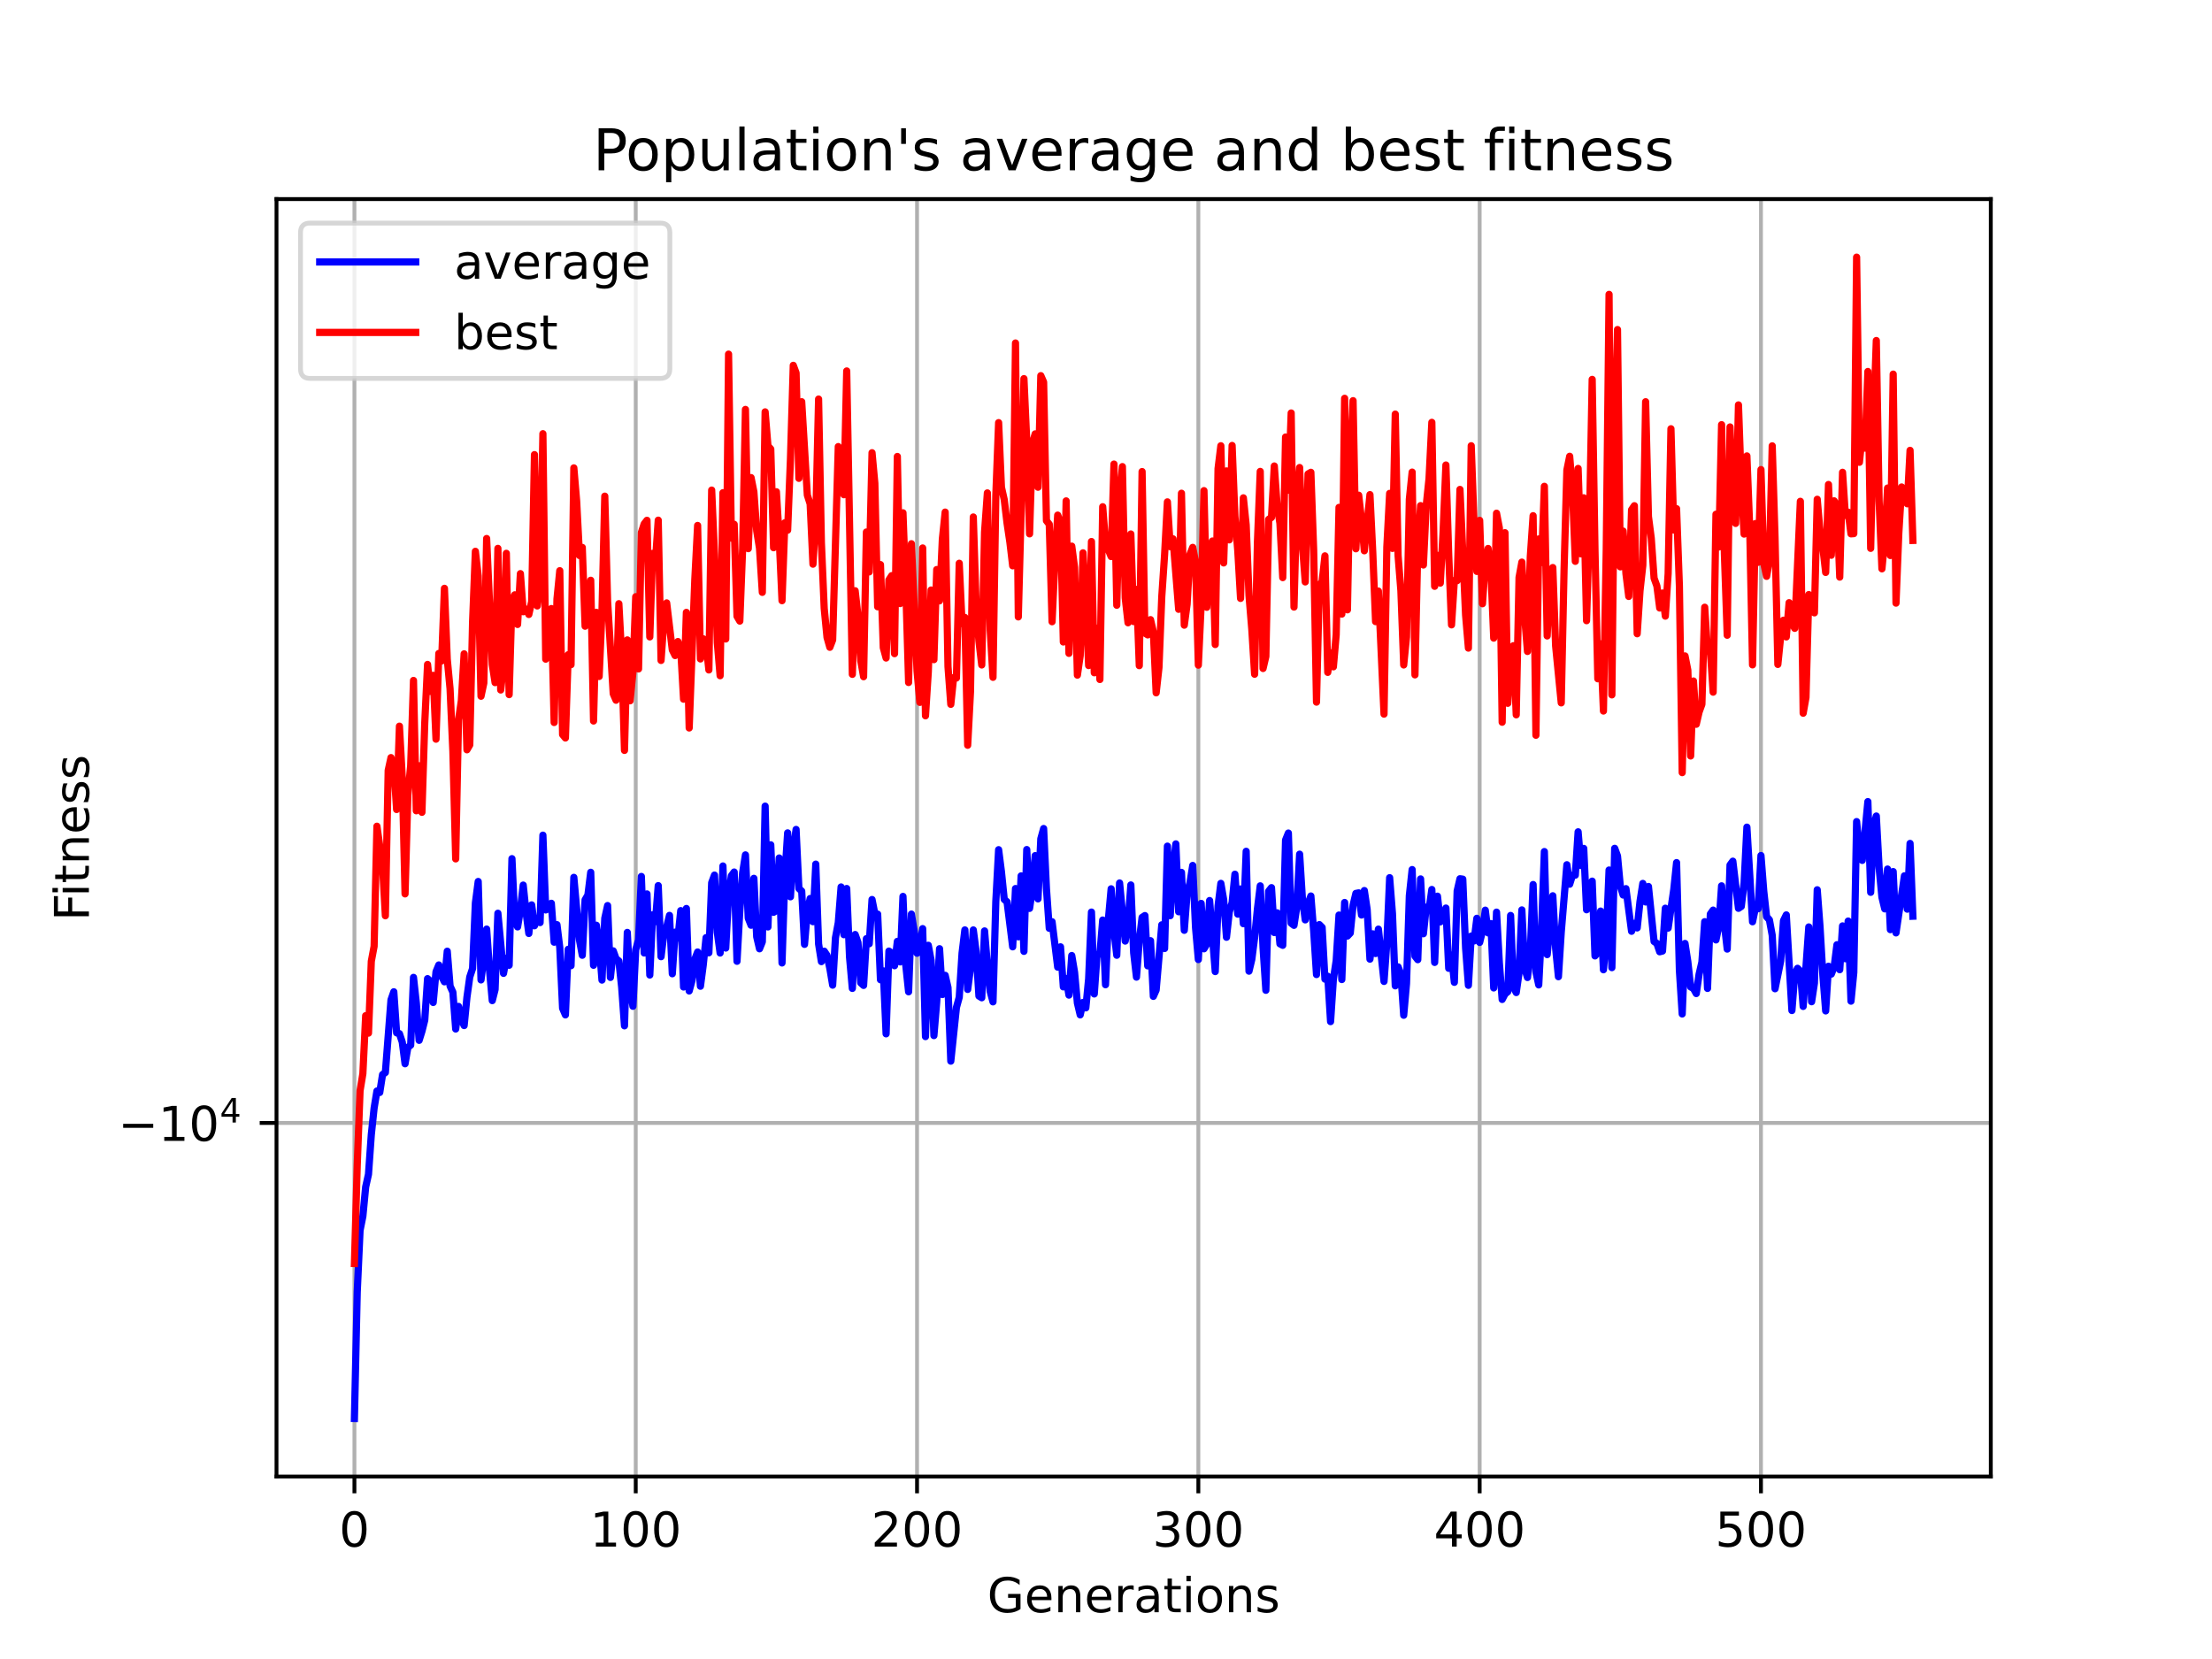 <?xml version="1.0" encoding="utf-8" standalone="no"?>
<!DOCTYPE svg PUBLIC "-//W3C//DTD SVG 1.1//EN"
  "http://www.w3.org/Graphics/SVG/1.1/DTD/svg11.dtd">
<!-- Created with matplotlib (https://matplotlib.org/) -->
<svg height="345.6pt" version="1.1" viewBox="0 0 460.8 345.6" width="460.8pt" xmlns="http://www.w3.org/2000/svg" xmlns:xlink="http://www.w3.org/1999/xlink">
 <defs>
  <style type="text/css">*{stroke-linecap:butt;stroke-linejoin:round;}</style>
 </defs>
 <g id="figure_1">
  <g id="patch_1">
   <path d="M 0 345.6 
L 460.8 345.6 
L 460.8 0 
L 0 0 
z
" style="fill:#ffffff;"/>
  </g>
  <g id="axes_1">
   <g id="patch_2">
    <path d="M 57.6 307.584 
L 414.72 307.584 
L 414.72 41.472 
L 57.6 41.472 
z
" style="fill:#ffffff;"/>
   </g>
   <g id="matplotlib.axis_1">
    <g id="xtick_1">
     <g id="line2d_1">
      <path clip-path="url(#p79331175c2)" d="M 73.833 307.584 
L 73.833 41.472 
" style="fill:none;stroke:#b0b0b0;stroke-linecap:square;stroke-width:0.8;"/>
     </g>
     <g id="line2d_2">
      <defs>
       <path d="M 0 0 
L 0 3.5 
" id="m49712eb0ea" style="stroke:#000000;stroke-width:0.8;"/>
      </defs>
      <g>
       <use style="stroke:#000000;stroke-width:0.8;" x="73.833" xlink:href="#m49712eb0ea" y="307.584"/>
      </g>
     </g>
     <g id="text_1">
      <!-- 0 -->
      <g transform="translate(70.651 322.182)scale(0.1 -0.1)">
       <defs>
        <path d="M 31.781 66.406 
Q 24.172 66.406 20.328 58.906 
Q 16.5 51.422 16.5 36.375 
Q 16.5 21.391 20.328 13.891 
Q 24.172 6.391 31.781 6.391 
Q 39.453 6.391 43.281 13.891 
Q 47.125 21.391 47.125 36.375 
Q 47.125 51.422 43.281 58.906 
Q 39.453 66.406 31.781 66.406 
z
M 31.781 74.219 
Q 44.047 74.219 50.516 64.516 
Q 56.984 54.828 56.984 36.375 
Q 56.984 17.969 50.516 8.266 
Q 44.047 -1.422 31.781 -1.422 
Q 19.531 -1.422 13.062 8.266 
Q 6.594 17.969 6.594 36.375 
Q 6.594 54.828 13.062 64.516 
Q 19.531 74.219 31.781 74.219 
z
" id="DejaVuSans-48"/>
       </defs>
       <use xlink:href="#DejaVuSans-48"/>
      </g>
     </g>
    </g>
    <g id="xtick_2">
     <g id="line2d_3">
      <path clip-path="url(#p79331175c2)" d="M 132.435 307.584 
L 132.435 41.472 
" style="fill:none;stroke:#b0b0b0;stroke-linecap:square;stroke-width:0.8;"/>
     </g>
     <g id="line2d_4">
      <g>
       <use style="stroke:#000000;stroke-width:0.8;" x="132.435" xlink:href="#m49712eb0ea" y="307.584"/>
      </g>
     </g>
     <g id="text_2">
      <!-- 100 -->
      <g transform="translate(122.891 322.182)scale(0.1 -0.1)">
       <defs>
        <path d="M 12.406 8.297 
L 28.516 8.297 
L 28.516 63.922 
L 10.984 60.406 
L 10.984 69.391 
L 28.422 72.906 
L 38.281 72.906 
L 38.281 8.297 
L 54.391 8.297 
L 54.391 0 
L 12.406 0 
z
" id="DejaVuSans-49"/>
       </defs>
       <use xlink:href="#DejaVuSans-49"/>
       <use x="63.623" xlink:href="#DejaVuSans-48"/>
       <use x="127.246" xlink:href="#DejaVuSans-48"/>
      </g>
     </g>
    </g>
    <g id="xtick_3">
     <g id="line2d_5">
      <path clip-path="url(#p79331175c2)" d="M 191.037 307.584 
L 191.037 41.472 
" style="fill:none;stroke:#b0b0b0;stroke-linecap:square;stroke-width:0.8;"/>
     </g>
     <g id="line2d_6">
      <g>
       <use style="stroke:#000000;stroke-width:0.8;" x="191.037" xlink:href="#m49712eb0ea" y="307.584"/>
      </g>
     </g>
     <g id="text_3">
      <!-- 200 -->
      <g transform="translate(181.493 322.182)scale(0.1 -0.1)">
       <defs>
        <path d="M 19.188 8.297 
L 53.609 8.297 
L 53.609 0 
L 7.328 0 
L 7.328 8.297 
Q 12.938 14.109 22.625 23.891 
Q 32.328 33.688 34.812 36.531 
Q 39.547 41.844 41.422 45.531 
Q 43.312 49.219 43.312 52.781 
Q 43.312 58.594 39.234 62.25 
Q 35.156 65.922 28.609 65.922 
Q 23.969 65.922 18.812 64.312 
Q 13.672 62.703 7.812 59.422 
L 7.812 69.391 
Q 13.766 71.781 18.938 73 
Q 24.125 74.219 28.422 74.219 
Q 39.75 74.219 46.484 68.547 
Q 53.219 62.891 53.219 53.422 
Q 53.219 48.922 51.531 44.891 
Q 49.859 40.875 45.406 35.406 
Q 44.188 33.984 37.641 27.219 
Q 31.109 20.453 19.188 8.297 
z
" id="DejaVuSans-50"/>
       </defs>
       <use xlink:href="#DejaVuSans-50"/>
       <use x="63.623" xlink:href="#DejaVuSans-48"/>
       <use x="127.246" xlink:href="#DejaVuSans-48"/>
      </g>
     </g>
    </g>
    <g id="xtick_4">
     <g id="line2d_7">
      <path clip-path="url(#p79331175c2)" d="M 249.638 307.584 
L 249.638 41.472 
" style="fill:none;stroke:#b0b0b0;stroke-linecap:square;stroke-width:0.8;"/>
     </g>
     <g id="line2d_8">
      <g>
       <use style="stroke:#000000;stroke-width:0.8;" x="249.638" xlink:href="#m49712eb0ea" y="307.584"/>
      </g>
     </g>
     <g id="text_4">
      <!-- 300 -->
      <g transform="translate(240.095 322.182)scale(0.1 -0.1)">
       <defs>
        <path d="M 40.578 39.312 
Q 47.656 37.797 51.625 33 
Q 55.609 28.219 55.609 21.188 
Q 55.609 10.406 48.188 4.484 
Q 40.766 -1.422 27.094 -1.422 
Q 22.516 -1.422 17.656 -0.516 
Q 12.797 0.391 7.625 2.203 
L 7.625 11.719 
Q 11.719 9.328 16.594 8.109 
Q 21.484 6.891 26.812 6.891 
Q 36.078 6.891 40.938 10.547 
Q 45.797 14.203 45.797 21.188 
Q 45.797 27.641 41.281 31.266 
Q 36.766 34.906 28.719 34.906 
L 20.219 34.906 
L 20.219 43.016 
L 29.109 43.016 
Q 36.375 43.016 40.234 45.922 
Q 44.094 48.828 44.094 54.297 
Q 44.094 59.906 40.109 62.906 
Q 36.141 65.922 28.719 65.922 
Q 24.656 65.922 20.016 65.031 
Q 15.375 64.156 9.812 62.312 
L 9.812 71.094 
Q 15.438 72.656 20.344 73.438 
Q 25.25 74.219 29.594 74.219 
Q 40.828 74.219 47.359 69.109 
Q 53.906 64.016 53.906 55.328 
Q 53.906 49.266 50.438 45.094 
Q 46.969 40.922 40.578 39.312 
z
" id="DejaVuSans-51"/>
       </defs>
       <use xlink:href="#DejaVuSans-51"/>
       <use x="63.623" xlink:href="#DejaVuSans-48"/>
       <use x="127.246" xlink:href="#DejaVuSans-48"/>
      </g>
     </g>
    </g>
    <g id="xtick_5">
     <g id="line2d_9">
      <path clip-path="url(#p79331175c2)" d="M 308.24 307.584 
L 308.24 41.472 
" style="fill:none;stroke:#b0b0b0;stroke-linecap:square;stroke-width:0.8;"/>
     </g>
     <g id="line2d_10">
      <g>
       <use style="stroke:#000000;stroke-width:0.8;" x="308.24" xlink:href="#m49712eb0ea" y="307.584"/>
      </g>
     </g>
     <g id="text_5">
      <!-- 400 -->
      <g transform="translate(298.697 322.182)scale(0.1 -0.1)">
       <defs>
        <path d="M 37.797 64.312 
L 12.891 25.391 
L 37.797 25.391 
z
M 35.203 72.906 
L 47.609 72.906 
L 47.609 25.391 
L 58.016 25.391 
L 58.016 17.188 
L 47.609 17.188 
L 47.609 0 
L 37.797 0 
L 37.797 17.188 
L 4.891 17.188 
L 4.891 26.703 
z
" id="DejaVuSans-52"/>
       </defs>
       <use xlink:href="#DejaVuSans-52"/>
       <use x="63.623" xlink:href="#DejaVuSans-48"/>
       <use x="127.246" xlink:href="#DejaVuSans-48"/>
      </g>
     </g>
    </g>
    <g id="xtick_6">
     <g id="line2d_11">
      <path clip-path="url(#p79331175c2)" d="M 366.842 307.584 
L 366.842 41.472 
" style="fill:none;stroke:#b0b0b0;stroke-linecap:square;stroke-width:0.8;"/>
     </g>
     <g id="line2d_12">
      <g>
       <use style="stroke:#000000;stroke-width:0.8;" x="366.842" xlink:href="#m49712eb0ea" y="307.584"/>
      </g>
     </g>
     <g id="text_6">
      <!-- 500 -->
      <g transform="translate(357.298 322.182)scale(0.1 -0.1)">
       <defs>
        <path d="M 10.797 72.906 
L 49.516 72.906 
L 49.516 64.594 
L 19.828 64.594 
L 19.828 46.734 
Q 21.969 47.469 24.109 47.828 
Q 26.266 48.188 28.422 48.188 
Q 40.625 48.188 47.75 41.5 
Q 54.891 34.812 54.891 23.391 
Q 54.891 11.625 47.562 5.094 
Q 40.234 -1.422 26.906 -1.422 
Q 22.312 -1.422 17.547 -0.641 
Q 12.797 0.141 7.719 1.703 
L 7.719 11.625 
Q 12.109 9.234 16.797 8.062 
Q 21.484 6.891 26.703 6.891 
Q 35.156 6.891 40.078 11.328 
Q 45.016 15.766 45.016 23.391 
Q 45.016 31 40.078 35.438 
Q 35.156 39.891 26.703 39.891 
Q 22.75 39.891 18.812 39.016 
Q 14.891 38.141 10.797 36.281 
z
" id="DejaVuSans-53"/>
       </defs>
       <use xlink:href="#DejaVuSans-53"/>
       <use x="63.623" xlink:href="#DejaVuSans-48"/>
       <use x="127.246" xlink:href="#DejaVuSans-48"/>
      </g>
     </g>
    </g>
    <g id="text_7">
     <!-- Generations -->
     <g transform="translate(205.662 335.861)scale(0.1 -0.1)">
      <defs>
       <path d="M 59.516 10.406 
L 59.516 29.984 
L 43.406 29.984 
L 43.406 38.094 
L 69.281 38.094 
L 69.281 6.781 
Q 63.578 2.734 56.688 0.656 
Q 49.812 -1.422 42 -1.422 
Q 24.906 -1.422 15.25 8.562 
Q 5.609 18.562 5.609 36.375 
Q 5.609 54.25 15.25 64.234 
Q 24.906 74.219 42 74.219 
Q 49.125 74.219 55.547 72.453 
Q 61.969 70.703 67.391 67.281 
L 67.391 56.781 
Q 61.922 61.422 55.766 63.766 
Q 49.609 66.109 42.828 66.109 
Q 29.438 66.109 22.719 58.641 
Q 16.016 51.172 16.016 36.375 
Q 16.016 21.625 22.719 14.156 
Q 29.438 6.688 42.828 6.688 
Q 48.047 6.688 52.141 7.594 
Q 56.25 8.5 59.516 10.406 
z
" id="DejaVuSans-71"/>
       <path d="M 56.203 29.594 
L 56.203 25.203 
L 14.891 25.203 
Q 15.484 15.922 20.484 11.062 
Q 25.484 6.203 34.422 6.203 
Q 39.594 6.203 44.453 7.469 
Q 49.312 8.734 54.109 11.281 
L 54.109 2.781 
Q 49.266 0.734 44.188 -0.344 
Q 39.109 -1.422 33.891 -1.422 
Q 20.797 -1.422 13.156 6.188 
Q 5.516 13.812 5.516 26.812 
Q 5.516 40.234 12.766 48.109 
Q 20.016 56 32.328 56 
Q 43.359 56 49.781 48.891 
Q 56.203 41.797 56.203 29.594 
z
M 47.219 32.234 
Q 47.125 39.594 43.094 43.984 
Q 39.062 48.391 32.422 48.391 
Q 24.906 48.391 20.391 44.141 
Q 15.875 39.891 15.188 32.172 
z
" id="DejaVuSans-101"/>
       <path d="M 54.891 33.016 
L 54.891 0 
L 45.906 0 
L 45.906 32.719 
Q 45.906 40.484 42.875 44.328 
Q 39.844 48.188 33.797 48.188 
Q 26.516 48.188 22.312 43.547 
Q 18.109 38.922 18.109 30.906 
L 18.109 0 
L 9.078 0 
L 9.078 54.688 
L 18.109 54.688 
L 18.109 46.188 
Q 21.344 51.125 25.703 53.562 
Q 30.078 56 35.797 56 
Q 45.219 56 50.047 50.172 
Q 54.891 44.344 54.891 33.016 
z
" id="DejaVuSans-110"/>
       <path d="M 41.109 46.297 
Q 39.594 47.172 37.812 47.578 
Q 36.031 48 33.891 48 
Q 26.266 48 22.188 43.047 
Q 18.109 38.094 18.109 28.812 
L 18.109 0 
L 9.078 0 
L 9.078 54.688 
L 18.109 54.688 
L 18.109 46.188 
Q 20.953 51.172 25.484 53.578 
Q 30.031 56 36.531 56 
Q 37.453 56 38.578 55.875 
Q 39.703 55.766 41.062 55.516 
z
" id="DejaVuSans-114"/>
       <path d="M 34.281 27.484 
Q 23.391 27.484 19.188 25 
Q 14.984 22.516 14.984 16.5 
Q 14.984 11.719 18.141 8.906 
Q 21.297 6.109 26.703 6.109 
Q 34.188 6.109 38.703 11.406 
Q 43.219 16.703 43.219 25.484 
L 43.219 27.484 
z
M 52.203 31.203 
L 52.203 0 
L 43.219 0 
L 43.219 8.297 
Q 40.141 3.328 35.547 0.953 
Q 30.953 -1.422 24.312 -1.422 
Q 15.922 -1.422 10.953 3.297 
Q 6 8.016 6 15.922 
Q 6 25.141 12.172 29.828 
Q 18.359 34.516 30.609 34.516 
L 43.219 34.516 
L 43.219 35.406 
Q 43.219 41.609 39.141 45 
Q 35.062 48.391 27.688 48.391 
Q 23 48.391 18.547 47.266 
Q 14.109 46.141 10.016 43.891 
L 10.016 52.203 
Q 14.938 54.109 19.578 55.047 
Q 24.219 56 28.609 56 
Q 40.484 56 46.344 49.844 
Q 52.203 43.703 52.203 31.203 
z
" id="DejaVuSans-97"/>
       <path d="M 18.312 70.219 
L 18.312 54.688 
L 36.812 54.688 
L 36.812 47.703 
L 18.312 47.703 
L 18.312 18.016 
Q 18.312 11.328 20.141 9.422 
Q 21.969 7.516 27.594 7.516 
L 36.812 7.516 
L 36.812 0 
L 27.594 0 
Q 17.188 0 13.234 3.875 
Q 9.281 7.766 9.281 18.016 
L 9.281 47.703 
L 2.688 47.703 
L 2.688 54.688 
L 9.281 54.688 
L 9.281 70.219 
z
" id="DejaVuSans-116"/>
       <path d="M 9.422 54.688 
L 18.406 54.688 
L 18.406 0 
L 9.422 0 
z
M 9.422 75.984 
L 18.406 75.984 
L 18.406 64.594 
L 9.422 64.594 
z
" id="DejaVuSans-105"/>
       <path d="M 30.609 48.391 
Q 23.391 48.391 19.188 42.75 
Q 14.984 37.109 14.984 27.297 
Q 14.984 17.484 19.156 11.844 
Q 23.344 6.203 30.609 6.203 
Q 37.797 6.203 41.984 11.859 
Q 46.188 17.531 46.188 27.297 
Q 46.188 37.016 41.984 42.703 
Q 37.797 48.391 30.609 48.391 
z
M 30.609 56 
Q 42.328 56 49.016 48.375 
Q 55.719 40.766 55.719 27.297 
Q 55.719 13.875 49.016 6.219 
Q 42.328 -1.422 30.609 -1.422 
Q 18.844 -1.422 12.172 6.219 
Q 5.516 13.875 5.516 27.297 
Q 5.516 40.766 12.172 48.375 
Q 18.844 56 30.609 56 
z
" id="DejaVuSans-111"/>
       <path d="M 44.281 53.078 
L 44.281 44.578 
Q 40.484 46.531 36.375 47.5 
Q 32.281 48.484 27.875 48.484 
Q 21.188 48.484 17.844 46.438 
Q 14.5 44.391 14.5 40.281 
Q 14.5 37.156 16.891 35.375 
Q 19.281 33.594 26.516 31.984 
L 29.594 31.297 
Q 39.156 29.25 43.188 25.516 
Q 47.219 21.781 47.219 15.094 
Q 47.219 7.469 41.188 3.016 
Q 35.156 -1.422 24.609 -1.422 
Q 20.219 -1.422 15.453 -0.562 
Q 10.688 0.297 5.422 2 
L 5.422 11.281 
Q 10.406 8.688 15.234 7.391 
Q 20.062 6.109 24.812 6.109 
Q 31.156 6.109 34.562 8.281 
Q 37.984 10.453 37.984 14.406 
Q 37.984 18.062 35.516 20.016 
Q 33.062 21.969 24.703 23.781 
L 21.578 24.516 
Q 13.234 26.266 9.516 29.906 
Q 5.812 33.547 5.812 39.891 
Q 5.812 47.609 11.281 51.797 
Q 16.75 56 26.812 56 
Q 31.781 56 36.172 55.266 
Q 40.578 54.547 44.281 53.078 
z
" id="DejaVuSans-115"/>
      </defs>
      <use xlink:href="#DejaVuSans-71"/>
      <use x="77.49" xlink:href="#DejaVuSans-101"/>
      <use x="139.014" xlink:href="#DejaVuSans-110"/>
      <use x="202.393" xlink:href="#DejaVuSans-101"/>
      <use x="263.916" xlink:href="#DejaVuSans-114"/>
      <use x="305.029" xlink:href="#DejaVuSans-97"/>
      <use x="366.309" xlink:href="#DejaVuSans-116"/>
      <use x="405.518" xlink:href="#DejaVuSans-105"/>
      <use x="433.301" xlink:href="#DejaVuSans-111"/>
      <use x="494.482" xlink:href="#DejaVuSans-110"/>
      <use x="557.861" xlink:href="#DejaVuSans-115"/>
     </g>
    </g>
   </g>
   <g id="matplotlib.axis_2">
    <g id="ytick_1">
     <g id="line2d_13">
      <path clip-path="url(#p79331175c2)" d="M 57.6 233.935 
L 414.72 233.935 
" style="fill:none;stroke:#b0b0b0;stroke-linecap:square;stroke-width:0.8;"/>
     </g>
     <g id="line2d_14">
      <defs>
       <path d="M 0 0 
L -3.5 0 
" id="m1b997a5a93" style="stroke:#000000;stroke-width:0.8;"/>
      </defs>
      <g>
       <use style="stroke:#000000;stroke-width:0.8;" x="57.6" xlink:href="#m1b997a5a93" y="233.935"/>
      </g>
     </g>
     <g id="text_8">
      <!-- $\mathdefault{-10^{4}}$ -->
      <g transform="translate(24.6 237.734)scale(0.1 -0.1)">
       <defs>
        <path d="M 10.594 35.5 
L 73.188 35.5 
L 73.188 27.203 
L 10.594 27.203 
z
" id="DejaVuSans-8722"/>
       </defs>
       <use transform="translate(0 0.684)" xlink:href="#DejaVuSans-8722"/>
       <use transform="translate(83.789 0.684)" xlink:href="#DejaVuSans-49"/>
       <use transform="translate(147.412 0.684)" xlink:href="#DejaVuSans-48"/>
       <use transform="translate(211.992 38.966)scale(0.7)" xlink:href="#DejaVuSans-52"/>
      </g>
     </g>
    </g>
    <g id="text_9">
     <!-- Fitness -->
     <g transform="translate(18.52 191.845)rotate(-90)scale(0.1 -0.1)">
      <defs>
       <path d="M 9.812 72.906 
L 51.703 72.906 
L 51.703 64.594 
L 19.672 64.594 
L 19.672 43.109 
L 48.578 43.109 
L 48.578 34.812 
L 19.672 34.812 
L 19.672 0 
L 9.812 0 
z
" id="DejaVuSans-70"/>
      </defs>
      <use xlink:href="#DejaVuSans-70"/>
      <use x="50.27" xlink:href="#DejaVuSans-105"/>
      <use x="78.053" xlink:href="#DejaVuSans-116"/>
      <use x="117.262" xlink:href="#DejaVuSans-110"/>
      <use x="180.641" xlink:href="#DejaVuSans-101"/>
      <use x="242.164" xlink:href="#DejaVuSans-115"/>
      <use x="294.264" xlink:href="#DejaVuSans-115"/>
     </g>
    </g>
   </g>
   <g id="line2d_15">
    <path clip-path="url(#p79331175c2)" d="M 73.833 295.488 
L 74.419 269.157 
L 75.005 256.321 
L 75.591 253.365 
L 76.177 247.256 
L 76.763 244.626 
L 77.349 236.376 
L 77.935 230.831 
L 78.521 227.273 
L 79.107 227.585 
L 79.693 223.851 
L 80.279 223.428 
L 81.451 208.293 
L 82.037 206.605 
L 82.623 215.16 
L 83.209 215.327 
L 83.795 217.086 
L 84.381 221.601 
L 84.967 218.189 
L 85.553 217.719 
L 86.139 203.608 
L 86.725 208.913 
L 87.311 216.724 
L 87.897 214.847 
L 88.483 212.517 
L 89.069 203.87 
L 89.655 204.402 
L 90.241 208.833 
L 90.827 202.428 
L 91.413 201.019 
L 91.999 203.396 
L 92.585 204.53 
L 93.171 198.155 
L 93.757 205.413 
L 94.343 206.69 
L 94.929 214.36 
L 95.515 209.651 
L 96.101 212.35 
L 96.687 213.642 
L 97.273 207.752 
L 97.86 203.522 
L 98.446 201.757 
L 99.032 188.107 
L 99.618 183.629 
L 100.204 204.134 
L 100.79 199.495 
L 101.376 193.545 
L 101.962 201.951 
L 102.548 208.445 
L 103.134 206.133 
L 103.72 190.247 
L 104.892 202.77 
L 105.478 199.612 
L 106.064 201.083 
L 106.65 178.875 
L 107.236 191.767 
L 107.822 193.091 
L 108.408 189.513 
L 108.994 184.381 
L 109.58 190.019 
L 110.166 194.458 
L 110.752 188.502 
L 111.338 192.856 
L 111.924 191.306 
L 112.51 192.193 
L 113.096 173.981 
L 113.682 189.552 
L 114.268 189.303 
L 114.854 188.17 
L 115.44 196.275 
L 116.026 192.626 
L 116.612 197.402 
L 117.198 210.039 
L 117.784 211.419 
L 118.37 197.751 
L 118.956 201.168 
L 119.542 182.771 
L 120.714 195.799 
L 121.3 198.998 
L 121.886 187.456 
L 122.472 186.446 
L 123.058 181.714 
L 123.644 201.085 
L 124.23 192.744 
L 124.816 196.722 
L 125.402 204.167 
L 125.988 191.289 
L 126.574 188.645 
L 127.16 203.617 
L 127.746 198.082 
L 128.332 199.721 
L 128.919 200.186 
L 129.505 205.642 
L 130.091 213.698 
L 130.677 194.24 
L 131.263 205.729 
L 131.849 209.626 
L 132.435 197.823 
L 133.021 195.795 
L 133.607 182.581 
L 134.193 198.522 
L 134.779 186.222 
L 135.365 203.114 
L 135.951 190.567 
L 136.537 191.994 
L 137.123 184.49 
L 137.709 199.295 
L 138.295 194.516 
L 138.881 193.09 
L 139.467 190.693 
L 140.053 202.852 
L 140.639 194.188 
L 141.225 195.383 
L 141.811 189.701 
L 142.397 205.609 
L 142.983 189.255 
L 143.569 206.437 
L 144.155 204.276 
L 144.741 199.823 
L 145.327 198.32 
L 145.913 205.452 
L 146.499 201.021 
L 147.085 195.327 
L 147.671 198.486 
L 148.257 183.88 
L 148.843 182.297 
L 149.429 194.231 
L 150.015 198.528 
L 150.601 180.4 
L 151.187 197.497 
L 151.773 186.453 
L 152.359 182.443 
L 152.945 181.659 
L 153.531 200.254 
L 154.117 189.725 
L 154.703 181.793 
L 155.289 178.091 
L 155.875 191.272 
L 156.461 192.746 
L 157.047 182.973 
L 157.633 195.152 
L 158.219 197.651 
L 158.805 196.199 
L 159.392 167.933 
L 159.978 193.1 
L 160.564 175.99 
L 161.15 190.046 
L 161.736 189.692 
L 162.322 178.737 
L 162.908 200.601 
L 163.494 182.575 
L 164.08 173.505 
L 164.666 186.822 
L 165.252 176.903 
L 165.838 172.787 
L 166.424 185.089 
L 167.01 185.638 
L 167.596 196.727 
L 168.182 189.871 
L 168.768 187.178 
L 169.354 192.003 
L 169.94 180.012 
L 170.526 196.639 
L 171.112 200.323 
L 171.698 198.148 
L 172.284 199.025 
L 172.87 201.735 
L 173.456 205.223 
L 174.042 195.343 
L 174.628 192.206 
L 175.214 184.771 
L 175.8 194.713 
L 176.386 185.094 
L 176.972 199.344 
L 177.558 205.904 
L 178.144 194.68 
L 178.73 196.33 
L 179.316 204.75 
L 179.902 205.278 
L 180.488 195.542 
L 181.074 196.606 
L 181.66 187.388 
L 182.246 190.352 
L 182.832 190.428 
L 183.418 204.101 
L 184.004 202.251 
L 184.59 215.366 
L 185.176 198.13 
L 185.762 198.521 
L 186.348 201.177 
L 186.934 196.105 
L 187.52 200.378 
L 188.106 186.74 
L 188.692 201.082 
L 189.278 206.608 
L 189.864 190.421 
L 190.451 194.029 
L 191.037 198.577 
L 191.623 196.967 
L 192.209 193.45 
L 192.795 215.941 
L 193.381 196.918 
L 193.967 200.053 
L 194.553 215.734 
L 195.139 208.687 
L 195.725 197.635 
L 196.311 207.185 
L 196.897 203.175 
L 197.483 205.723 
L 198.069 221.054 
L 199.241 209.873 
L 199.827 207.747 
L 200.413 198.549 
L 200.999 193.719 
L 201.585 206.116 
L 202.171 201.691 
L 202.757 193.721 
L 203.343 198.191 
L 203.929 207.493 
L 204.515 207.851 
L 205.101 193.931 
L 205.687 201.046 
L 206.273 206.528 
L 206.859 208.705 
L 207.445 187.828 
L 208.031 177.006 
L 208.617 181.602 
L 209.203 187.359 
L 209.789 187.878 
L 210.961 197.242 
L 211.547 185.099 
L 212.133 195.157 
L 212.719 182.46 
L 213.305 198.185 
L 213.891 176.978 
L 214.477 189.235 
L 215.063 185.265 
L 215.649 178.24 
L 216.235 187.25 
L 216.821 174.733 
L 217.407 172.599 
L 217.993 185.098 
L 218.579 193.383 
L 219.165 192.009 
L 220.337 201.473 
L 220.924 197.244 
L 221.51 205.587 
L 222.096 203.837 
L 222.682 207.297 
L 223.268 199.055 
L 223.854 202.547 
L 224.44 208.953 
L 225.026 211.417 
L 225.612 208.825 
L 226.198 209.958 
L 226.784 203.898 
L 227.37 190.001 
L 227.956 207.06 
L 228.542 198.871 
L 229.128 198.741 
L 229.714 191.662 
L 230.3 205.135 
L 230.886 191.632 
L 231.472 185.156 
L 232.058 193.911 
L 232.644 199 
L 233.23 183.94 
L 234.402 196.042 
L 234.988 192.445 
L 235.574 184.352 
L 236.16 198.479 
L 236.746 203.553 
L 237.332 196.009 
L 237.918 191.118 
L 238.504 190.733 
L 239.09 201.206 
L 239.676 195.968 
L 240.262 207.559 
L 240.848 206.239 
L 242.02 192.658 
L 242.606 197.592 
L 243.192 176.266 
L 243.778 190.756 
L 244.364 181.002 
L 244.95 175.799 
L 245.536 189.937 
L 246.122 181.737 
L 246.708 193.797 
L 247.294 186.107 
L 247.88 183.965 
L 248.466 180.29 
L 249.052 193.244 
L 249.638 199.892 
L 250.224 188.194 
L 250.81 197.651 
L 251.396 196.671 
L 251.983 187.601 
L 253.155 202.397 
L 253.741 188.727 
L 254.327 184.021 
L 254.913 187.434 
L 255.499 195.249 
L 256.085 189.949 
L 256.671 188.041 
L 257.257 182.117 
L 257.843 190.428 
L 258.429 185.195 
L 259.015 192.426 
L 259.601 177.339 
L 260.187 202.313 
L 260.773 199.87 
L 261.359 195.298 
L 261.945 189.35 
L 262.531 184.537 
L 263.117 197.471 
L 263.703 206.296 
L 264.289 185.644 
L 264.875 184.914 
L 265.461 194.269 
L 266.047 190.157 
L 266.633 196.617 
L 267.219 196.925 
L 267.805 174.997 
L 268.391 173.541 
L 268.977 192.318 
L 269.563 192.764 
L 270.149 188.951 
L 270.735 177.943 
L 271.321 187.343 
L 271.907 191.628 
L 272.493 188.217 
L 273.079 186.656 
L 273.665 193.969 
L 274.251 203.018 
L 274.837 192.609 
L 275.423 193.199 
L 276.009 203.973 
L 276.595 203.369 
L 277.181 212.818 
L 277.767 203.987 
L 278.353 200.118 
L 278.939 190.621 
L 279.525 204.058 
L 280.111 188.006 
L 280.697 194.993 
L 281.283 194.375 
L 281.869 188.562 
L 282.456 186.114 
L 283.042 186 
L 283.628 190.614 
L 284.214 185.517 
L 284.8 189.425 
L 285.386 199.808 
L 285.972 194.538 
L 286.558 198.638 
L 287.144 193.553 
L 288.316 204.448 
L 288.902 196.359 
L 289.488 182.838 
L 290.074 190.316 
L 290.66 205.367 
L 291.246 201.415 
L 291.832 202.932 
L 292.418 211.495 
L 293.004 204.877 
L 293.59 186.594 
L 294.176 181.15 
L 294.762 199.178 
L 295.348 199.918 
L 295.934 183.094 
L 296.52 194.517 
L 297.106 188.974 
L 297.692 189.443 
L 298.278 185.296 
L 298.864 200.49 
L 299.45 186.689 
L 300.036 192.045 
L 300.622 191.042 
L 301.208 189.166 
L 301.794 201.719 
L 302.38 198.956 
L 302.966 204.636 
L 303.552 185.597 
L 304.138 183.057 
L 304.724 183.145 
L 305.31 197.472 
L 305.896 205.26 
L 306.482 194.992 
L 307.068 196.018 
L 307.654 191.3 
L 308.24 196.323 
L 308.826 193.967 
L 309.412 189.606 
L 309.998 194.339 
L 310.584 192.397 
L 311.17 205.805 
L 311.756 190.014 
L 312.342 200.571 
L 312.928 208.204 
L 313.515 207.069 
L 314.101 206.582 
L 314.687 190.707 
L 315.273 205.627 
L 315.859 206.767 
L 316.445 202.665 
L 317.031 189.553 
L 317.617 201.694 
L 318.203 203.633 
L 318.789 198.322 
L 319.375 184.265 
L 319.961 202.488 
L 320.547 205.176 
L 321.133 193.6 
L 321.719 177.395 
L 322.305 198.863 
L 323.477 186.607 
L 324.063 197.519 
L 324.649 203.464 
L 325.235 194.173 
L 326.407 180.142 
L 326.993 184.197 
L 327.579 182.324 
L 328.165 182.311 
L 328.751 173.282 
L 329.337 180.307 
L 329.923 176.735 
L 330.509 189.52 
L 331.095 184.795 
L 331.681 183.56 
L 332.267 199.136 
L 332.853 198.442 
L 333.439 189.793 
L 334.025 202.014 
L 334.611 195.472 
L 335.197 181.239 
L 335.783 201.576 
L 336.369 176.72 
L 336.955 178.317 
L 337.541 184.596 
L 338.127 186.449 
L 338.713 185.122 
L 339.885 194.001 
L 340.471 192.347 
L 341.057 193.301 
L 341.643 187.794 
L 342.229 184.035 
L 342.815 187.896 
L 343.401 184.67 
L 344.574 196.129 
L 345.16 196.531 
L 345.746 198.272 
L 346.332 198.119 
L 346.918 189.199 
L 347.504 193.338 
L 348.676 185.311 
L 349.262 179.695 
L 349.848 202.117 
L 350.434 211.227 
L 351.02 196.538 
L 351.606 200.323 
L 352.192 205.592 
L 352.778 205.917 
L 353.364 206.976 
L 353.95 202.95 
L 354.536 200.419 
L 355.122 192.004 
L 355.708 205.906 
L 356.294 190.415 
L 356.88 189.594 
L 357.466 195.802 
L 358.052 192.968 
L 358.638 184.535 
L 359.224 192.606 
L 359.81 197.711 
L 360.396 180.194 
L 360.982 179.4 
L 362.154 189.219 
L 362.74 188.828 
L 363.326 184.001 
L 363.912 172.31 
L 365.084 192.022 
L 365.67 189.207 
L 366.256 189.318 
L 366.842 178.222 
L 367.428 185.67 
L 368.014 190.963 
L 368.6 191.627 
L 369.186 194.845 
L 369.772 205.973 
L 370.944 200.215 
L 371.53 191.789 
L 372.116 190.591 
L 373.288 210.513 
L 373.874 202.991 
L 374.46 201.717 
L 375.047 202.301 
L 375.633 209.655 
L 376.805 193.1 
L 377.391 208.678 
L 377.977 204.798 
L 378.563 185.356 
L 379.149 193.124 
L 379.735 203.187 
L 380.321 210.591 
L 380.907 201.29 
L 381.493 202.922 
L 382.079 201.449 
L 382.665 196.807 
L 383.251 202.008 
L 383.837 192.885 
L 384.423 199.72 
L 385.009 191.873 
L 385.595 208.559 
L 386.181 202.582 
L 386.767 171.151 
L 387.353 177.471 
L 387.939 179.233 
L 389.111 166.987 
L 389.697 185.888 
L 390.283 172.064 
L 390.869 169.994 
L 391.455 180.79 
L 392.041 186.927 
L 392.627 189.336 
L 393.213 181.04 
L 393.799 193.662 
L 394.385 181.568 
L 394.971 194.338 
L 396.729 182.446 
L 397.315 189.394 
L 397.901 175.7 
L 398.487 190.864 
L 398.487 190.864 
" style="fill:none;stroke:#0000ff;stroke-linecap:square;stroke-width:1.5;"/>
   </g>
   <g id="line2d_16">
    <path clip-path="url(#p79331175c2)" d="M 73.833 263.217 
L 74.419 242.764 
L 75.005 227.236 
L 75.591 223.663 
L 76.177 211.58 
L 76.763 215.22 
L 77.349 200.268 
L 77.935 197.131 
L 78.521 172.119 
L 79.693 180.387 
L 80.279 190.769 
L 80.865 160.502 
L 81.451 157.824 
L 82.037 159.655 
L 82.623 168.638 
L 83.209 151.272 
L 83.795 161.903 
L 84.381 186.212 
L 84.967 165.636 
L 85.553 159.496 
L 86.139 141.75 
L 86.725 168.905 
L 87.311 159.523 
L 87.897 169.221 
L 88.483 150.61 
L 89.069 138.413 
L 89.655 144.036 
L 90.241 140.682 
L 90.827 153.984 
L 91.413 136.127 
L 91.999 137.691 
L 92.585 122.562 
L 93.171 137.32 
L 93.757 143.504 
L 94.343 156.51 
L 94.929 178.923 
L 95.515 149.992 
L 96.101 146.002 
L 96.687 136.206 
L 97.273 156.194 
L 97.86 155.174 
L 98.446 129.57 
L 99.032 114.849 
L 99.618 119.992 
L 100.204 145.038 
L 100.79 142.289 
L 101.376 112.182 
L 102.548 138.427 
L 103.134 142.205 
L 103.72 114.239 
L 104.306 143.737 
L 104.892 138.609 
L 105.478 115.267 
L 106.064 144.702 
L 106.65 125.069 
L 107.236 123.911 
L 107.822 130.087 
L 108.408 119.499 
L 108.994 127.433 
L 109.58 126.89 
L 110.166 128.004 
L 110.752 125.335 
L 111.338 94.707 
L 111.924 126.23 
L 112.51 121.307 
L 113.096 90.35 
L 113.682 137.314 
L 114.268 129.299 
L 114.854 126.776 
L 115.44 150.512 
L 116.026 124.8 
L 116.612 118.886 
L 117.198 153.023 
L 117.784 153.736 
L 118.37 136.384 
L 118.956 138.464 
L 119.542 97.47 
L 120.128 104.381 
L 120.714 115.725 
L 121.3 114.041 
L 121.886 130.449 
L 122.472 128.587 
L 123.058 120.88 
L 123.644 150.199 
L 124.23 127.559 
L 124.816 140.919 
L 125.402 127.341 
L 125.988 103.36 
L 126.574 125.279 
L 127.746 144.525 
L 128.332 145.87 
L 128.919 125.76 
L 129.505 136.606 
L 130.091 156.324 
L 130.677 133.304 
L 131.263 145.987 
L 131.849 139.998 
L 132.435 124.299 
L 133.021 139.352 
L 133.607 110.947 
L 134.193 109.141 
L 134.779 108.39 
L 135.365 132.679 
L 135.951 115.284 
L 136.537 117.002 
L 137.123 108.362 
L 137.709 137.583 
L 138.295 129.221 
L 138.881 125.596 
L 140.053 135.386 
L 140.639 136.565 
L 141.225 133.642 
L 141.811 135.362 
L 142.397 145.652 
L 142.983 127.57 
L 143.569 151.648 
L 144.741 120.756 
L 145.327 109.46 
L 145.913 137.271 
L 146.499 133.074 
L 147.085 134.078 
L 147.671 139.564 
L 148.257 102.094 
L 148.843 115.515 
L 149.429 133.885 
L 150.015 140.764 
L 150.601 102.644 
L 151.187 133.114 
L 151.773 73.771 
L 152.359 112.101 
L 152.945 109.216 
L 153.531 128.381 
L 154.117 129.386 
L 154.703 114.272 
L 155.289 85.293 
L 155.875 114.296 
L 156.461 99.493 
L 157.047 102.454 
L 157.633 110.561 
L 158.219 114.211 
L 158.805 123.398 
L 159.392 85.801 
L 159.978 92.893 
L 160.564 93.545 
L 161.15 114.098 
L 161.736 102.44 
L 162.322 112.163 
L 162.908 125.134 
L 163.494 108.905 
L 164.08 110.446 
L 164.666 95.657 
L 165.252 76.103 
L 165.838 77.689 
L 166.424 99.648 
L 167.01 83.686 
L 168.182 103.139 
L 168.768 104.974 
L 169.354 117.526 
L 169.94 108.114 
L 170.526 83.133 
L 171.112 113.066 
L 171.698 126.747 
L 172.284 132.782 
L 172.87 134.843 
L 173.456 133.312 
L 174.628 93.034 
L 175.214 97.162 
L 175.8 103.057 
L 176.386 77.276 
L 177.558 140.478 
L 178.144 123.06 
L 178.73 128.268 
L 179.316 137.655 
L 179.902 140.971 
L 180.488 110.83 
L 181.074 119.139 
L 181.66 94.312 
L 182.246 100.669 
L 182.832 126.4 
L 183.418 117.619 
L 184.004 134.924 
L 184.59 137.078 
L 185.176 120.813 
L 185.762 119.919 
L 186.348 136.17 
L 186.934 95.095 
L 187.52 125.733 
L 188.106 106.825 
L 188.692 122.499 
L 189.278 142.177 
L 189.864 113.272 
L 191.037 139.749 
L 191.623 146.316 
L 192.209 114.155 
L 192.795 149.116 
L 193.381 139.966 
L 193.967 122.911 
L 194.553 137.417 
L 195.139 118.646 
L 195.725 125.17 
L 196.311 112.301 
L 196.897 106.68 
L 197.483 138.854 
L 198.069 146.724 
L 198.655 141.153 
L 199.241 141.244 
L 199.827 117.339 
L 200.413 129.911 
L 200.999 128.617 
L 201.585 155.246 
L 202.171 144.108 
L 202.757 107.699 
L 203.343 126.026 
L 203.929 133.57 
L 204.515 138.524 
L 205.101 110.846 
L 205.687 102.683 
L 206.273 131.202 
L 206.859 141.1 
L 207.445 103.263 
L 208.031 88.043 
L 208.617 101.501 
L 209.203 104.103 
L 209.789 109.007 
L 210.375 112.952 
L 210.961 117.869 
L 211.547 71.454 
L 212.133 128.513 
L 212.719 106.542 
L 213.305 78.875 
L 213.891 91.881 
L 214.477 111.214 
L 215.063 92.346 
L 215.649 90.385 
L 216.235 101.498 
L 216.821 78.256 
L 217.407 79.597 
L 217.993 108.476 
L 218.579 109.213 
L 219.165 129.515 
L 219.751 116.852 
L 220.337 107.308 
L 220.924 108.866 
L 221.51 133.74 
L 222.096 104.346 
L 222.682 136.107 
L 223.268 113.769 
L 223.854 118.223 
L 224.44 140.641 
L 225.026 136.562 
L 225.612 115.164 
L 226.198 125.515 
L 226.784 138.645 
L 227.37 112.812 
L 227.956 140.146 
L 228.542 130.857 
L 229.128 141.552 
L 229.714 105.561 
L 230.3 113.119 
L 231.472 115.942 
L 232.058 96.679 
L 232.644 126.085 
L 233.23 103.771 
L 233.816 97.203 
L 234.402 124.534 
L 234.988 129.735 
L 235.574 111.243 
L 236.16 129.486 
L 236.746 122.774 
L 237.332 138.667 
L 237.918 98.235 
L 238.504 131.886 
L 239.09 132.257 
L 239.676 129.082 
L 240.262 131.621 
L 240.848 144.33 
L 241.434 139.067 
L 242.02 124.263 
L 242.606 115.575 
L 243.192 104.55 
L 243.778 113.887 
L 244.364 112.25 
L 245.536 126.93 
L 246.122 102.752 
L 246.708 130.234 
L 247.294 125.896 
L 247.88 115.508 
L 248.466 114.029 
L 249.052 117.113 
L 249.638 138.56 
L 250.224 125.938 
L 250.81 102.207 
L 251.396 126.509 
L 251.983 115.323 
L 252.569 112.705 
L 253.155 134.268 
L 253.741 97.633 
L 254.327 92.859 
L 254.913 117.269 
L 255.499 98.103 
L 256.085 112.463 
L 256.671 92.799 
L 257.257 107.577 
L 257.843 114.611 
L 258.429 124.661 
L 259.015 103.708 
L 259.601 109.336 
L 260.187 124.025 
L 260.773 131.087 
L 261.359 140.455 
L 261.945 112.985 
L 262.531 98.206 
L 263.117 139.259 
L 263.703 136.749 
L 264.289 108.187 
L 264.875 107.794 
L 265.461 97.075 
L 266.047 105.257 
L 266.633 108.996 
L 267.219 120.325 
L 267.805 91.038 
L 268.391 102.114 
L 268.977 86.031 
L 269.563 126.463 
L 270.149 104.401 
L 270.735 97.393 
L 271.321 113.585 
L 271.907 121.223 
L 272.493 98.732 
L 273.079 98.392 
L 273.665 114.699 
L 274.251 146.263 
L 274.837 121.977 
L 275.423 121.142 
L 276.009 115.796 
L 276.595 140.064 
L 277.181 136.002 
L 277.767 138.912 
L 278.353 132.202 
L 278.939 105.699 
L 279.525 127.926 
L 280.111 82.974 
L 280.697 127.041 
L 281.283 96.191 
L 281.869 83.467 
L 282.456 114.323 
L 283.042 103.162 
L 283.628 108.291 
L 284.214 114.74 
L 285.386 103.039 
L 285.972 115.032 
L 286.558 129.489 
L 287.144 123.131 
L 288.316 148.765 
L 288.902 113.95 
L 289.488 102.782 
L 290.074 114.249 
L 290.66 86.264 
L 291.246 115.754 
L 291.832 123.076 
L 292.418 138.521 
L 293.004 132.697 
L 293.59 104.027 
L 294.176 98.349 
L 294.762 140.585 
L 295.348 114.273 
L 295.934 105.33 
L 296.52 117.7 
L 297.106 105.331 
L 297.692 99.713 
L 298.278 87.981 
L 298.864 122.136 
L 299.45 115.686 
L 300.036 121.472 
L 300.622 110.817 
L 301.208 96.871 
L 301.794 115.593 
L 302.38 130.17 
L 302.966 120.935 
L 303.552 120.965 
L 304.138 101.956 
L 305.31 128.145 
L 305.896 135.012 
L 306.482 92.855 
L 307.068 108.933 
L 307.654 119.035 
L 308.24 108.397 
L 308.826 125.765 
L 309.412 117.325 
L 309.998 114.257 
L 310.584 118.923 
L 311.17 132.932 
L 311.756 106.913 
L 312.342 109.971 
L 312.928 150.454 
L 313.515 110.97 
L 314.101 146.508 
L 314.687 135.137 
L 315.273 134.509 
L 315.859 148.909 
L 316.445 120.295 
L 317.031 117.102 
L 317.617 128.608 
L 318.203 135.708 
L 318.789 115.96 
L 319.375 107.43 
L 319.961 153.166 
L 320.547 112.271 
L 321.133 117.194 
L 321.719 101.311 
L 322.305 132.477 
L 322.891 119.49 
L 323.477 118.228 
L 324.063 134.543 
L 325.235 146.42 
L 325.821 118.775 
L 326.407 97.925 
L 326.993 95.053 
L 327.579 102.203 
L 328.165 116.934 
L 328.751 97.584 
L 329.337 115.38 
L 329.923 103.698 
L 330.509 129.304 
L 331.095 109.884 
L 331.681 79.038 
L 332.267 114.721 
L 332.853 141.404 
L 333.439 134.116 
L 334.025 148.119 
L 334.611 114.46 
L 335.197 61.323 
L 335.783 144.755 
L 336.369 90.397 
L 336.955 68.654 
L 337.541 118.086 
L 338.127 110.628 
L 338.713 119.506 
L 339.299 124.248 
L 339.885 106.204 
L 340.471 105.348 
L 341.057 132.02 
L 341.643 123.065 
L 342.229 117.756 
L 342.815 83.689 
L 343.401 107.606 
L 343.988 112.134 
L 344.574 120.448 
L 345.16 122.079 
L 345.746 126.66 
L 346.332 123.537 
L 346.918 128.353 
L 347.504 119.497 
L 348.09 89.318 
L 348.676 110.405 
L 349.262 105.971 
L 349.848 122.058 
L 350.434 160.949 
L 351.02 136.641 
L 351.606 139.614 
L 352.192 157.484 
L 352.778 141.865 
L 353.364 150.876 
L 353.95 148.336 
L 354.536 146.72 
L 355.122 126.497 
L 355.708 135.621 
L 356.294 135.507 
L 356.88 144.19 
L 357.466 107.127 
L 358.052 113.951 
L 358.638 88.468 
L 359.224 115.377 
L 359.81 132.328 
L 360.396 88.942 
L 360.982 107.527 
L 361.568 109.038 
L 362.154 84.348 
L 362.74 100.825 
L 363.326 111.26 
L 363.912 94.977 
L 364.498 109.927 
L 365.084 138.503 
L 365.67 109.07 
L 366.256 117.142 
L 366.842 97.823 
L 367.428 117.38 
L 368.014 120.061 
L 368.6 116.827 
L 369.186 92.877 
L 369.772 111.967 
L 370.358 138.408 
L 370.944 132.649 
L 371.53 129.205 
L 372.116 132.683 
L 372.702 125.549 
L 373.288 129.882 
L 373.874 130.896 
L 375.047 104.434 
L 375.633 148.575 
L 376.219 145.289 
L 376.805 123.857 
L 377.391 127.22 
L 377.977 127.67 
L 378.563 104.008 
L 379.149 110.816 
L 379.735 114.118 
L 380.321 119.248 
L 380.907 100.932 
L 381.493 115.674 
L 382.079 104.333 
L 382.665 105.336 
L 383.251 120.223 
L 383.837 98.39 
L 384.423 107.362 
L 385.009 106.693 
L 385.595 111.21 
L 386.181 111.166 
L 386.767 53.568 
L 387.353 96.306 
L 387.939 90.558 
L 388.525 93.35 
L 389.111 77.388 
L 389.697 114.234 
L 390.283 87.786 
L 390.869 70.938 
L 391.455 104.391 
L 392.041 118.496 
L 392.627 112.344 
L 393.213 101.67 
L 393.799 115.723 
L 394.385 77.936 
L 394.971 125.641 
L 395.557 111.031 
L 396.143 101.447 
L 396.729 103.493 
L 397.315 104.947 
L 397.901 93.817 
L 398.487 112.582 
L 398.487 112.582 
" style="fill:none;stroke:#ff0000;stroke-linecap:square;stroke-width:1.5;"/>
   </g>
   <g id="patch_3">
    <path d="M 57.6 307.584 
L 57.6 41.472 
" style="fill:none;stroke:#000000;stroke-linecap:square;stroke-linejoin:miter;stroke-width:0.8;"/>
   </g>
   <g id="patch_4">
    <path d="M 414.72 307.584 
L 414.72 41.472 
" style="fill:none;stroke:#000000;stroke-linecap:square;stroke-linejoin:miter;stroke-width:0.8;"/>
   </g>
   <g id="patch_5">
    <path d="M 57.6 307.584 
L 414.72 307.584 
" style="fill:none;stroke:#000000;stroke-linecap:square;stroke-linejoin:miter;stroke-width:0.8;"/>
   </g>
   <g id="patch_6">
    <path d="M 57.6 41.472 
L 414.72 41.472 
" style="fill:none;stroke:#000000;stroke-linecap:square;stroke-linejoin:miter;stroke-width:0.8;"/>
   </g>
   <g id="text_10">
    <!-- Population's average and best fitness -->
    <g transform="translate(123.53 35.472)scale(0.12 -0.12)">
     <defs>
      <path d="M 19.672 64.797 
L 19.672 37.406 
L 32.078 37.406 
Q 38.969 37.406 42.719 40.969 
Q 46.484 44.531 46.484 51.125 
Q 46.484 57.672 42.719 61.234 
Q 38.969 64.797 32.078 64.797 
z
M 9.812 72.906 
L 32.078 72.906 
Q 44.344 72.906 50.609 67.359 
Q 56.891 61.812 56.891 51.125 
Q 56.891 40.328 50.609 34.812 
Q 44.344 29.297 32.078 29.297 
L 19.672 29.297 
L 19.672 0 
L 9.812 0 
z
" id="DejaVuSans-80"/>
      <path d="M 18.109 8.203 
L 18.109 -20.797 
L 9.078 -20.797 
L 9.078 54.688 
L 18.109 54.688 
L 18.109 46.391 
Q 20.953 51.266 25.266 53.625 
Q 29.594 56 35.594 56 
Q 45.562 56 51.781 48.094 
Q 58.016 40.188 58.016 27.297 
Q 58.016 14.406 51.781 6.484 
Q 45.562 -1.422 35.594 -1.422 
Q 29.594 -1.422 25.266 0.953 
Q 20.953 3.328 18.109 8.203 
z
M 48.688 27.297 
Q 48.688 37.203 44.609 42.844 
Q 40.531 48.484 33.406 48.484 
Q 26.266 48.484 22.188 42.844 
Q 18.109 37.203 18.109 27.297 
Q 18.109 17.391 22.188 11.75 
Q 26.266 6.109 33.406 6.109 
Q 40.531 6.109 44.609 11.75 
Q 48.688 17.391 48.688 27.297 
z
" id="DejaVuSans-112"/>
      <path d="M 8.5 21.578 
L 8.5 54.688 
L 17.484 54.688 
L 17.484 21.922 
Q 17.484 14.156 20.5 10.266 
Q 23.531 6.391 29.594 6.391 
Q 36.859 6.391 41.078 11.031 
Q 45.312 15.672 45.312 23.688 
L 45.312 54.688 
L 54.297 54.688 
L 54.297 0 
L 45.312 0 
L 45.312 8.406 
Q 42.047 3.422 37.719 1 
Q 33.406 -1.422 27.688 -1.422 
Q 18.266 -1.422 13.375 4.438 
Q 8.5 10.297 8.5 21.578 
z
M 31.109 56 
z
" id="DejaVuSans-117"/>
      <path d="M 9.422 75.984 
L 18.406 75.984 
L 18.406 0 
L 9.422 0 
z
" id="DejaVuSans-108"/>
      <path d="M 17.922 72.906 
L 17.922 45.797 
L 9.625 45.797 
L 9.625 72.906 
z
" id="DejaVuSans-39"/>
      <path id="DejaVuSans-32"/>
      <path d="M 2.984 54.688 
L 12.5 54.688 
L 29.594 8.797 
L 46.688 54.688 
L 56.203 54.688 
L 35.688 0 
L 23.484 0 
z
" id="DejaVuSans-118"/>
      <path d="M 45.406 27.984 
Q 45.406 37.75 41.375 43.109 
Q 37.359 48.484 30.078 48.484 
Q 22.859 48.484 18.828 43.109 
Q 14.797 37.75 14.797 27.984 
Q 14.797 18.266 18.828 12.891 
Q 22.859 7.516 30.078 7.516 
Q 37.359 7.516 41.375 12.891 
Q 45.406 18.266 45.406 27.984 
z
M 54.391 6.781 
Q 54.391 -7.172 48.188 -13.984 
Q 42 -20.797 29.203 -20.797 
Q 24.469 -20.797 20.266 -20.094 
Q 16.062 -19.391 12.109 -17.922 
L 12.109 -9.188 
Q 16.062 -11.328 19.922 -12.344 
Q 23.781 -13.375 27.781 -13.375 
Q 36.625 -13.375 41.016 -8.766 
Q 45.406 -4.156 45.406 5.172 
L 45.406 9.625 
Q 42.625 4.781 38.281 2.391 
Q 33.938 0 27.875 0 
Q 17.828 0 11.672 7.656 
Q 5.516 15.328 5.516 27.984 
Q 5.516 40.672 11.672 48.328 
Q 17.828 56 27.875 56 
Q 33.938 56 38.281 53.609 
Q 42.625 51.219 45.406 46.391 
L 45.406 54.688 
L 54.391 54.688 
z
" id="DejaVuSans-103"/>
      <path d="M 45.406 46.391 
L 45.406 75.984 
L 54.391 75.984 
L 54.391 0 
L 45.406 0 
L 45.406 8.203 
Q 42.578 3.328 38.25 0.953 
Q 33.938 -1.422 27.875 -1.422 
Q 17.969 -1.422 11.734 6.484 
Q 5.516 14.406 5.516 27.297 
Q 5.516 40.188 11.734 48.094 
Q 17.969 56 27.875 56 
Q 33.938 56 38.25 53.625 
Q 42.578 51.266 45.406 46.391 
z
M 14.797 27.297 
Q 14.797 17.391 18.875 11.75 
Q 22.953 6.109 30.078 6.109 
Q 37.203 6.109 41.297 11.75 
Q 45.406 17.391 45.406 27.297 
Q 45.406 37.203 41.297 42.844 
Q 37.203 48.484 30.078 48.484 
Q 22.953 48.484 18.875 42.844 
Q 14.797 37.203 14.797 27.297 
z
" id="DejaVuSans-100"/>
      <path d="M 48.688 27.297 
Q 48.688 37.203 44.609 42.844 
Q 40.531 48.484 33.406 48.484 
Q 26.266 48.484 22.188 42.844 
Q 18.109 37.203 18.109 27.297 
Q 18.109 17.391 22.188 11.75 
Q 26.266 6.109 33.406 6.109 
Q 40.531 6.109 44.609 11.75 
Q 48.688 17.391 48.688 27.297 
z
M 18.109 46.391 
Q 20.953 51.266 25.266 53.625 
Q 29.594 56 35.594 56 
Q 45.562 56 51.781 48.094 
Q 58.016 40.188 58.016 27.297 
Q 58.016 14.406 51.781 6.484 
Q 45.562 -1.422 35.594 -1.422 
Q 29.594 -1.422 25.266 0.953 
Q 20.953 3.328 18.109 8.203 
L 18.109 0 
L 9.078 0 
L 9.078 75.984 
L 18.109 75.984 
z
" id="DejaVuSans-98"/>
      <path d="M 37.109 75.984 
L 37.109 68.5 
L 28.516 68.5 
Q 23.688 68.5 21.797 66.547 
Q 19.922 64.594 19.922 59.516 
L 19.922 54.688 
L 34.719 54.688 
L 34.719 47.703 
L 19.922 47.703 
L 19.922 0 
L 10.891 0 
L 10.891 47.703 
L 2.297 47.703 
L 2.297 54.688 
L 10.891 54.688 
L 10.891 58.5 
Q 10.891 67.625 15.141 71.797 
Q 19.391 75.984 28.609 75.984 
z
" id="DejaVuSans-102"/>
     </defs>
     <use xlink:href="#DejaVuSans-80"/>
     <use x="56.678" xlink:href="#DejaVuSans-111"/>
     <use x="117.859" xlink:href="#DejaVuSans-112"/>
     <use x="181.336" xlink:href="#DejaVuSans-117"/>
     <use x="244.715" xlink:href="#DejaVuSans-108"/>
     <use x="272.498" xlink:href="#DejaVuSans-97"/>
     <use x="333.777" xlink:href="#DejaVuSans-116"/>
     <use x="372.986" xlink:href="#DejaVuSans-105"/>
     <use x="400.77" xlink:href="#DejaVuSans-111"/>
     <use x="461.951" xlink:href="#DejaVuSans-110"/>
     <use x="525.33" xlink:href="#DejaVuSans-39"/>
     <use x="552.82" xlink:href="#DejaVuSans-115"/>
     <use x="604.92" xlink:href="#DejaVuSans-32"/>
     <use x="636.707" xlink:href="#DejaVuSans-97"/>
     <use x="697.986" xlink:href="#DejaVuSans-118"/>
     <use x="757.166" xlink:href="#DejaVuSans-101"/>
     <use x="818.689" xlink:href="#DejaVuSans-114"/>
     <use x="859.803" xlink:href="#DejaVuSans-97"/>
     <use x="921.082" xlink:href="#DejaVuSans-103"/>
     <use x="984.559" xlink:href="#DejaVuSans-101"/>
     <use x="1046.082" xlink:href="#DejaVuSans-32"/>
     <use x="1077.869" xlink:href="#DejaVuSans-97"/>
     <use x="1139.148" xlink:href="#DejaVuSans-110"/>
     <use x="1202.527" xlink:href="#DejaVuSans-100"/>
     <use x="1266.004" xlink:href="#DejaVuSans-32"/>
     <use x="1297.791" xlink:href="#DejaVuSans-98"/>
     <use x="1361.268" xlink:href="#DejaVuSans-101"/>
     <use x="1422.791" xlink:href="#DejaVuSans-115"/>
     <use x="1474.891" xlink:href="#DejaVuSans-116"/>
     <use x="1514.1" xlink:href="#DejaVuSans-32"/>
     <use x="1545.887" xlink:href="#DejaVuSans-102"/>
     <use x="1581.092" xlink:href="#DejaVuSans-105"/>
     <use x="1608.875" xlink:href="#DejaVuSans-116"/>
     <use x="1648.084" xlink:href="#DejaVuSans-110"/>
     <use x="1711.463" xlink:href="#DejaVuSans-101"/>
     <use x="1772.986" xlink:href="#DejaVuSans-115"/>
     <use x="1825.086" xlink:href="#DejaVuSans-115"/>
    </g>
   </g>
   <g id="legend_1">
    <g id="patch_7">
     <path d="M 64.6 78.828 
L 137.541 78.828 
Q 139.541 78.828 139.541 76.828 
L 139.541 48.472 
Q 139.541 46.472 137.541 46.472 
L 64.6 46.472 
Q 62.6 46.472 62.6 48.472 
L 62.6 76.828 
Q 62.6 78.828 64.6 78.828 
z
" style="fill:#ffffff;opacity:0.8;stroke:#cccccc;stroke-linejoin:miter;"/>
    </g>
    <g id="line2d_17">
     <path d="M 66.6 54.57 
L 86.6 54.57 
" style="fill:none;stroke:#0000ff;stroke-linecap:square;stroke-width:1.5;"/>
    </g>
    <g id="line2d_18"/>
    <g id="text_11">
     <!-- average -->
     <g transform="translate(94.6 58.07)scale(0.1 -0.1)">
      <use xlink:href="#DejaVuSans-97"/>
      <use x="61.279" xlink:href="#DejaVuSans-118"/>
      <use x="120.459" xlink:href="#DejaVuSans-101"/>
      <use x="181.982" xlink:href="#DejaVuSans-114"/>
      <use x="223.096" xlink:href="#DejaVuSans-97"/>
      <use x="284.375" xlink:href="#DejaVuSans-103"/>
      <use x="347.852" xlink:href="#DejaVuSans-101"/>
     </g>
    </g>
    <g id="line2d_19">
     <path d="M 66.6 69.249 
L 86.6 69.249 
" style="fill:none;stroke:#ff0000;stroke-linecap:square;stroke-width:1.5;"/>
    </g>
    <g id="line2d_20"/>
    <g id="text_12">
     <!-- best -->
     <g transform="translate(94.6 72.749)scale(0.1 -0.1)">
      <use xlink:href="#DejaVuSans-98"/>
      <use x="63.477" xlink:href="#DejaVuSans-101"/>
      <use x="125" xlink:href="#DejaVuSans-115"/>
      <use x="177.1" xlink:href="#DejaVuSans-116"/>
     </g>
    </g>
   </g>
  </g>
 </g>
 <defs>
  <clipPath id="p79331175c2">
   <rect height="266.112" width="357.12" x="57.6" y="41.472"/>
  </clipPath>
 </defs>
</svg>
